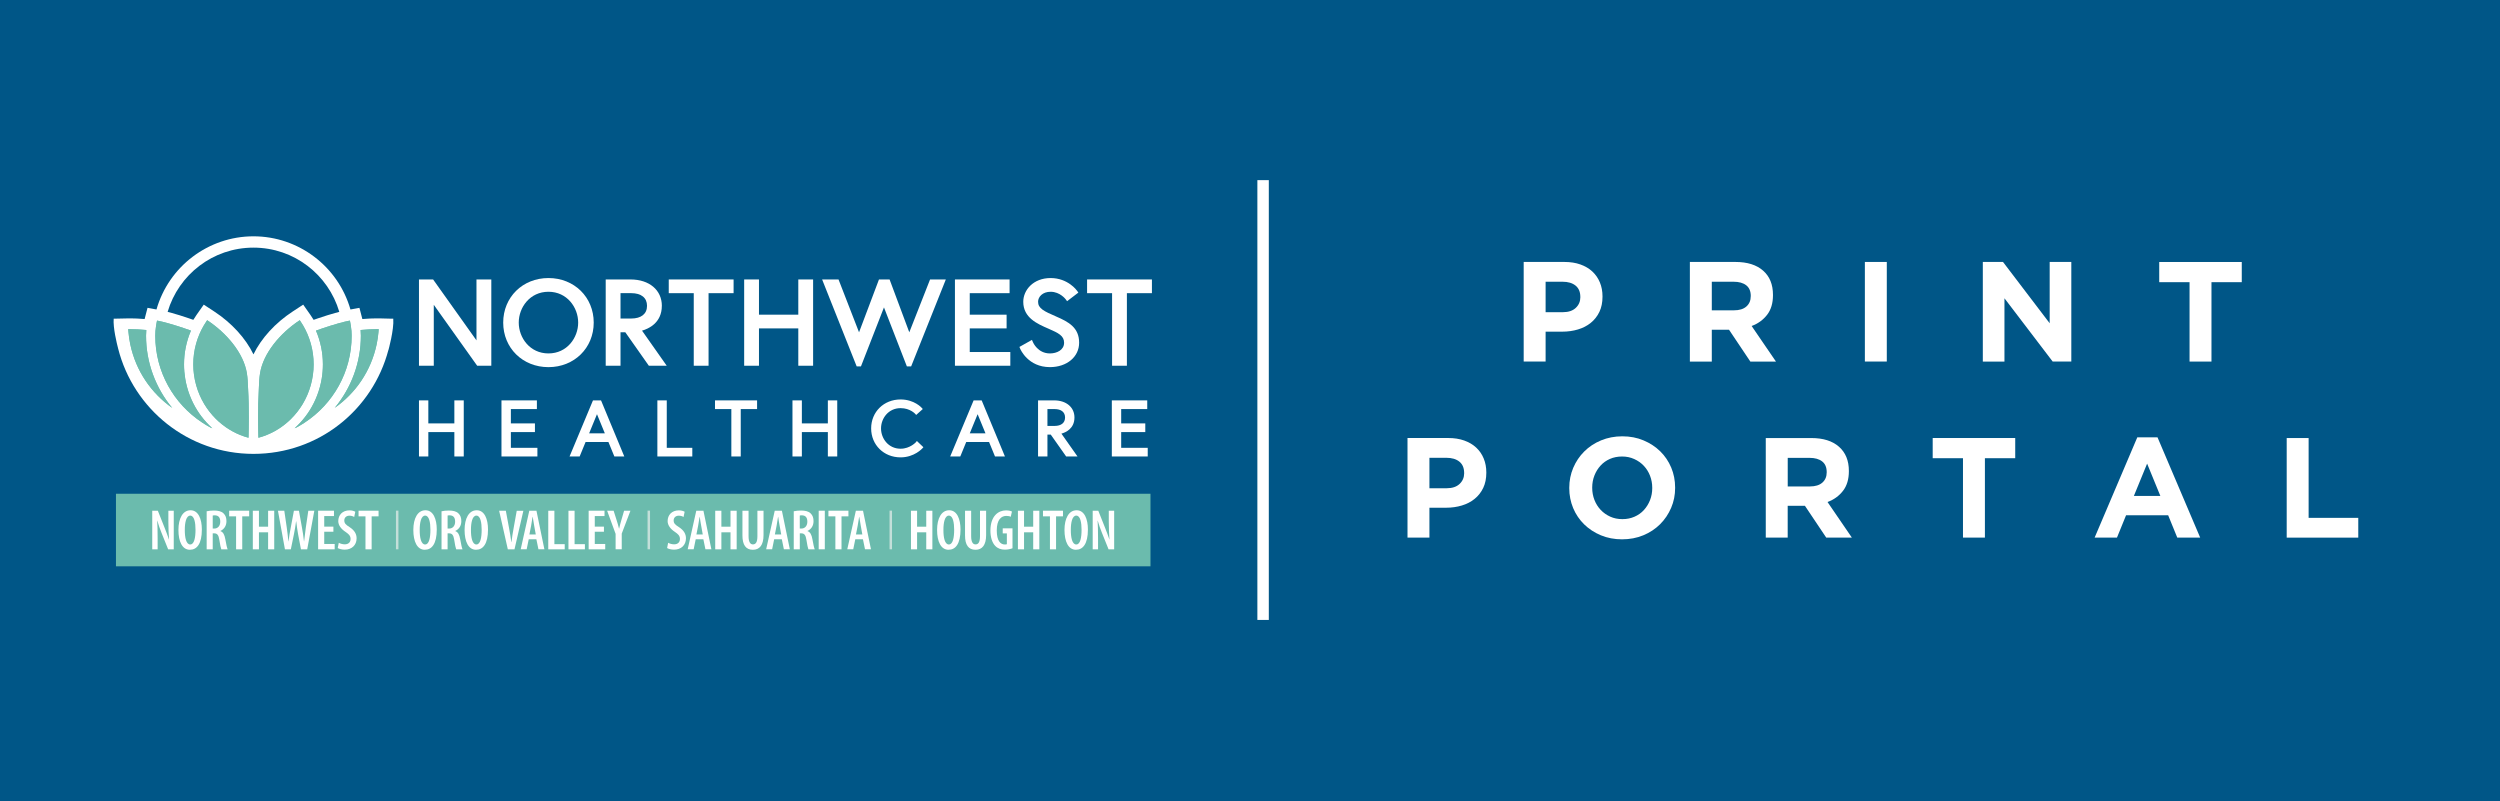 <?xml version="1.0" encoding="UTF-8"?><svg id="a" xmlns="http://www.w3.org/2000/svg" viewBox="0 0 780 250"><defs><style>.b{fill:#fff;}.c{fill:#c3dfd9;}.d{fill:#6bbbad;}.e{fill:#005687;}.f{fill:#6dc4bc;}</style></defs><rect class="e" width="780" height="250"/><g><rect class="b" x="392.8" y="56.71" width="2.57" height="136.2"/><path class="b" d="M394.87,57.21V192.41h-1.57V57.21h1.57m1-1h-3.57V193.41h3.57V56.21h0Z"/></g><g><g><path class="b" d="M499.01,97.31c-.65,1.36-1.55,2.5-2.69,3.42s-2.47,1.61-4,2.06c-1.52,.46-3.16,.69-4.9,.69h-5.19v9.32h-6.84v-31.07h12.7c1.86,0,3.53,.26,4.99,.78s2.71,1.25,3.73,2.2c1.02,.95,1.8,2.08,2.35,3.4,.55,1.32,.82,2.77,.82,4.37v.09c0,1.8-.32,3.38-.97,4.74h0Zm-5.95-4.7c0-1.54-.5-2.71-1.49-3.51s-2.35-1.2-4.06-1.2h-5.28v9.5h5.42c1.72,0,3.05-.45,4-1.35s1.42-2.02,1.42-3.35v-.09h-.01Z"/><path class="b" d="M546.11,112.81l-6.66-9.94h-5.37v9.94h-6.84v-31.08h14.21c3.7,0,6.58,.9,8.64,2.71s3.08,4.32,3.08,7.55v.09c0,2.52-.61,4.57-1.84,6.15-1.23,1.58-2.83,2.75-4.82,3.48l7.59,11.1h-7.99Zm.13-20.47c0-1.48-.47-2.59-1.42-3.33s-2.26-1.11-3.95-1.11h-6.79v8.92h6.92c1.69,0,2.98-.4,3.88-1.2,.9-.8,1.35-1.86,1.35-3.2v-.08h.01Z"/><path class="b" d="M581.84,112.81v-31.08h6.84v31.07h-6.84Z"/><path class="b" d="M640.44,112.81l-15.05-19.75v19.75h-6.75v-31.08h6.3l14.56,19.13v-19.13h6.75v31.07h-5.81Z"/><path class="b" d="M689.98,88.04v24.77h-6.84v-24.77h-9.46v-6.3h25.75v6.3h-9.45Z"/></g><g><path class="b" d="M462.76,152.24c-.65,1.36-1.55,2.5-2.69,3.42s-2.47,1.61-3.99,2.06c-1.52,.46-3.16,.69-4.91,.69h-5.19v9.32h-6.84v-31.07h12.7c1.86,0,3.53,.26,4.99,.78s2.71,1.25,3.73,2.2c1.02,.95,1.81,2.08,2.35,3.4,.55,1.32,.82,2.78,.82,4.37v.09c0,1.8-.32,3.38-.97,4.74h0Zm-5.95-4.7c0-1.54-.5-2.71-1.49-3.51-.99-.8-2.35-1.2-4.06-1.2h-5.28v9.5h5.42c1.72,0,3.05-.45,4-1.35,.95-.9,1.42-2.02,1.42-3.35v-.09h-.01Z"/><path class="b" d="M521.4,158.44c-.83,1.94-1.97,3.64-3.44,5.11-1.47,1.46-3.21,2.62-5.24,3.46-2.03,.84-4.24,1.26-6.64,1.26s-4.6-.42-6.61-1.26c-2.01-.84-3.75-1.98-5.22-3.42-1.46-1.44-2.61-3.12-3.42-5.06-.81-1.94-1.22-4.02-1.22-6.24v-.09c0-2.22,.42-4.3,1.24-6.24,.83-1.94,1.97-3.64,3.44-5.1,1.46-1.46,3.21-2.62,5.24-3.46,2.03-.84,4.24-1.27,6.64-1.27s4.6,.42,6.61,1.27c2.01,.84,3.75,1.98,5.22,3.42s2.6,3.12,3.42,5.06c.81,1.94,1.22,4.02,1.22,6.24v.09c.01,2.21-.41,4.29-1.24,6.23h0Zm-5.9-6.24c0-1.33-.23-2.59-.69-3.77-.46-1.18-1.11-2.22-1.95-3.11s-1.84-1.59-3-2.11c-1.15-.52-2.41-.78-3.77-.78s-2.66,.25-3.79,.75c-1.14,.5-2.12,1.2-2.93,2.09s-1.45,1.92-1.91,3.09-.69,2.42-.69,3.75v.09c0,1.33,.23,2.59,.69,3.77,.46,1.18,1.11,2.22,1.95,3.11s1.83,1.59,2.97,2.11,2.4,.78,3.8,.78,2.62-.25,3.77-.75,2.14-1.2,2.95-2.09,1.45-1.92,1.91-3.09c.46-1.17,.69-2.42,.69-3.75v-.09h0Z"/><path class="b" d="M569.79,167.74l-6.66-9.94h-5.37v9.94h-6.84v-31.07h14.21c3.7,0,6.58,.9,8.63,2.71,2.06,1.81,3.09,4.32,3.09,7.55v.07c0,2.52-.61,4.57-1.84,6.15-1.23,1.58-2.83,2.75-4.82,3.48l7.59,11.1h-7.99Zm.14-20.45c0-1.48-.47-2.59-1.42-3.33s-2.26-1.11-3.95-1.11h-6.79v8.92h6.92c1.69,0,2.98-.4,3.89-1.2,.9-.8,1.35-1.86,1.35-3.2v-.08Z"/><path class="b" d="M619.29,142.96v24.77h-6.84v-24.77h-9.45v-6.3h25.75v6.3h-9.46Z"/><path class="b" d="M679.31,167.74l-2.84-6.97h-13.14l-2.84,6.97h-6.97l13.32-31.3h6.3l13.32,31.3h-7.15Zm-9.41-23.09l-4.13,10.08h8.26l-4.13-10.08Z"/><path class="b" d="M713.45,167.74v-31.07h6.84v24.9h15.49v6.17h-22.33Z"/></g></g><g><path class="e" d="M79.07,141.61c-19.21,0-35.5-12.45-41.29-29.72,4,19.54,20.96,34.23,41.3,34.23s37.4-14.77,41.34-34.4c-5.73,17.36-22.07,29.89-41.35,29.89"/><path class="b" d="M122.69,99.43s-.41,0-.41,0h0l-.9-.02-3.12-.08c-.23,0-.51,0-.75,0-1.24,0-2.74,.07-4.46,.21l-.67-2.58-.24-.91-.92,.17-1.88,.34c-3.85-13.46-16.21-22.83-30.26-22.83s-26.41,9.37-30.26,22.83l-1.86-.35-.93-.17-.24,.91-.67,2.59c-1.72-.14-3.22-.21-4.46-.21-.24,0-.53,0-.76,.01l-3.24,.07-.95,.02c-.11,0-.23,0-.24,0-.23,2.82,.96,7.67,1.38,9.29,4.76,18.89,21.85,32.89,42.22,32.89s37.19-13.76,42.11-32.42v.08s1.79-6.41,1.52-9.83"/><path class="f" d="M64.36,131.74c-1.02-1.13-1.96-2.34-2.77-3.63-1.88-2.96-3.18-6.32-3.79-9.9-.25-1.48-.38-2.99-.38-4.52,0-3.67,.75-7.23,2.16-10.54-.64-.23-1.35-.47-2.12-.74-1.53-.52-3.27-1.07-4.94-1.54-1.25-.35-2.46-.65-3.52-.85,0,0-.04,.14-.09,.39-.11,.54-.31,1.59-.41,2.85-.04,.47-.06,.96-.06,1.48,0,11.33,5.82,21.29,14.62,27.08,.74,.49,1.5,.96,2.29,1.39,.21,.11,.71,.38,.89,.41-.53-.49-1.39-1.33-1.87-1.87"/><path class="f" d="M45.64,102.96c-1.74-.16-3.49-.27-4.99-.27-.21,0-.46,0-.66,.01,0,0,.02,.27,.09,.95,.11,1.25,.29,2.51,.56,3.77,1.76,8.37,6.6,15.29,13.09,19.85-5.18-6.24-8.16-14.16-8.16-22.54,0-.62,.03-1.21,.08-1.77"/><path class="f" d="M77.02,116.41c-1.02-6.22-6.26-12.49-12.39-16.51-.37,.54-.72,1.09-1.05,1.66-2.07,3.55-3.28,7.69-3.28,12.13s1.27,8.79,3.44,12.4c1.01,1.67,2.21,3.2,3.57,4.56,.25,.25,.5,.49,.76,.73,.73,.66,1.5,1.28,2.31,1.85,.01,0,.03,.02,.04,.03,.31,.21,.62,.41,.93,.61,.36,.23,.73,.45,1.11,.66,1.59,.88,3.29,1.57,5.08,2.05,.07-2.45,.23-9.35-.13-15.17-.05-1.88-.16-3.61-.39-4.99"/><path class="f" d="M93.8,131.74c1.02-1.13,1.96-2.34,2.77-3.63,1.88-2.96,3.18-6.32,3.79-9.9,.25-1.48,.38-2.99,.38-4.52,0-3.67-.75-7.23-2.16-10.54,.64-.23,1.35-.47,2.12-.74,1.54-.52,3.27-1.07,4.94-1.54,1.25-.35,2.46-.65,3.52-.85,0,0,.04,.14,.09,.39,.12,.54,.31,1.59,.41,2.85,.04,.47,.06,.96,.06,1.48,0,11.33-5.82,21.29-14.62,27.08-.74,.49-1.5,.96-2.29,1.39-.21,.11-.71,.38-.89,.41,.53-.49,1.39-1.33,1.87-1.87"/><path class="f" d="M112.52,102.96c1.74-.16,3.49-.27,4.99-.27,.21,0,.45,0,.65,0,0,0-.01,.27-.08,.95-.11,1.25-.29,2.51-.56,3.77-1.76,8.37-6.6,15.29-13.09,19.85,5.18-6.24,8.16-14.16,8.16-22.54,0-.62-.03-1.21-.08-1.77"/><path class="f" d="M81.14,116.41c1.02-6.22,6.26-12.49,12.39-16.51,.37,.54,.72,1.09,1.05,1.66,2.07,3.55,3.28,7.69,3.28,12.13s-1.27,8.79-3.44,12.4c-1.01,1.67-2.21,3.2-3.57,4.56-.25,.25-.5,.49-.76,.73-.73,.66-1.5,1.28-2.31,1.85-.01,0-.03,.02-.04,.03-.3,.21-.62,.41-.93,.61-.36,.23-.73,.45-1.11,.66-1.59,.88-3.29,1.57-5.08,2.05-.07-2.45-.23-9.35,.13-15.17,.05-1.88,.16-3.61,.39-4.99"/><path class="d" d="M64.36,131.74c-1.02-1.13-1.96-2.34-2.77-3.63-1.88-2.96-3.18-6.32-3.79-9.9-.25-1.48-.38-2.99-.38-4.52,0-3.67,.75-7.23,2.16-10.54-.64-.23-1.35-.47-2.12-.74-1.53-.52-3.27-1.07-4.94-1.54-1.25-.35-2.46-.65-3.52-.85,0,0-.04,.14-.09,.39-.11,.54-.31,1.59-.41,2.85-.04,.47-.06,.96-.06,1.48,0,11.33,5.82,21.29,14.62,27.08,.74,.49,1.5,.96,2.29,1.39,.21,.11,.71,.38,.89,.41-.53-.49-1.39-1.33-1.87-1.87"/><path class="d" d="M45.64,102.96c-1.74-.16-3.49-.27-4.99-.27-.21,0-.46,0-.66,.01,0,0,.02,.27,.09,.95,.11,1.25,.29,2.51,.56,3.77,1.76,8.37,6.6,15.29,13.09,19.85-5.18-6.24-8.16-14.16-8.16-22.54,0-.62,.03-1.21,.08-1.77"/><path class="d" d="M77.02,116.41c-1.02-6.22-6.26-12.49-12.39-16.51-.37,.54-.72,1.09-1.05,1.66-2.07,3.55-3.28,7.69-3.28,12.13s1.27,8.79,3.44,12.4c1.01,1.67,2.21,3.2,3.57,4.56,.25,.25,.5,.49,.76,.73,.73,.66,1.5,1.28,2.31,1.85,.01,0,.03,.02,.04,.03,.31,.21,.62,.41,.93,.61,.36,.23,.73,.45,1.11,.66,1.59,.88,3.29,1.57,5.08,2.05,.07-2.45,.23-9.35-.13-15.17-.05-1.88-.16-3.61-.39-4.99"/><path class="d" d="M93.8,131.74c1.02-1.13,1.96-2.34,2.77-3.63,1.88-2.96,3.18-6.32,3.79-9.9,.25-1.48,.38-2.99,.38-4.52,0-3.67-.75-7.23-2.16-10.54,.64-.23,1.35-.47,2.12-.74,1.54-.52,3.27-1.07,4.94-1.54,1.25-.35,2.46-.65,3.52-.85,0,0,.04,.14,.09,.39,.12,.54,.31,1.59,.41,2.85,.04,.47,.06,.96,.06,1.48,0,11.33-5.82,21.29-14.62,27.08-.74,.49-1.5,.96-2.29,1.39-.21,.11-.71,.38-.89,.41,.53-.49,1.39-1.33,1.87-1.87"/><path class="d" d="M112.52,102.96c1.74-.16,3.49-.27,4.99-.27,.21,0,.45,0,.65,0,0,0-.01,.27-.08,.95-.11,1.25-.29,2.51-.56,3.77-1.76,8.37-6.6,15.29-13.09,19.85,5.18-6.24,8.16-14.16,8.16-22.54,0-.62-.03-1.21-.08-1.77"/><path class="d" d="M81.14,116.41c1.02-6.22,6.26-12.49,12.39-16.51,.37,.54,.72,1.09,1.05,1.66,2.07,3.55,3.28,7.69,3.28,12.13s-1.27,8.79-3.44,12.4c-1.01,1.67-2.21,3.2-3.57,4.56-.25,.25-.5,.49-.76,.73-.73,.66-1.5,1.28-2.31,1.85-.01,0-.03,.02-.04,.03-.3,.21-.62,.41-.93,.61-.36,.23-.73,.45-1.11,.66-1.59,.88-3.29,1.57-5.08,2.05-.07-2.45-.23-9.35,.13-15.17,.05-1.88,.16-3.61,.39-4.99"/><path class="e" d="M53.61,97.65c1.56,.43,3.29,.97,5.14,1.6,.55,.19,1.08,.37,1.57,.54,.33-.55,.66-1.06,1-1.54l1.69-2.41,.56-.8,.82,.54,2.46,1.61c5.43,3.56,9.79,8.34,12.23,13.37,2.45-5.03,6.8-9.81,12.24-13.37l2.46-1.61,.82-.54,.56,.8,1.69,2.41c.33,.48,.66,.98,1,1.54,.49-.17,1.01-.35,1.57-.54,1.86-.63,3.59-1.17,5.14-1.6,.46-.13,.89-.24,1.3-.35-3.41-11.58-14.1-20.04-26.78-20.04s-23.37,8.46-26.78,20.04c.42,.11,.85,.22,1.31,.35"/><polygon class="b" points="148.66 106.2 135.13 87.19 130.72 87.19 130.72 114.11 135.34 114.11 135.34 95.1 148.88 114.11 153.29 114.11 153.29 87.19 148.66 87.19 148.66 106.2"/><path class="b" d="M171.12,86.75c-8.05,0-14.12,5.97-14.12,13.9s6.07,13.9,14.12,13.9,14.12-5.97,14.12-13.9-6.07-13.9-14.12-13.9m9.27,13.9c0,4.73-3.47,9.62-9.27,9.62s-9.27-4.89-9.27-9.62,3.47-9.62,9.27-9.62,9.27,4.89,9.27,9.62"/><path class="b" d="M206.5,95.43c0-4.93-3.93-8.24-9.77-8.24h-7.75v26.91h4.62v-10.44h1.49l7.34,10.44h5.58l-7.7-10.94c2.01-.57,6.18-2.4,6.18-7.74m-4.62,0c0,2.52-1.81,3.96-4.95,3.96h-3.32v-7.92h3.32c3.15,0,4.95,1.44,4.95,3.96"/><polygon class="b" points="208.65 91.47 216.45 91.47 216.45 114.11 221.07 114.11 221.07 91.47 228.88 91.47 228.88 87.19 208.65 87.19 208.65 91.47"/><polygon class="b" points="249.07 98.18 236.8 98.18 236.8 87.19 232.18 87.19 232.18 114.11 236.8 114.11 236.8 102.46 249.07 102.46 249.07 114.11 253.69 114.11 253.69 87.19 249.07 87.19 249.07 98.18"/><polygon class="b" points="302.56 102.46 314.06 102.46 314.06 98.18 302.56 98.18 302.56 91.47 314.99 91.47 314.99 87.19 297.94 87.19 297.94 114.11 315.22 114.11 315.22 109.83 302.56 109.83 302.56 102.46"/><path class="b" d="M329.53,98.75c-3.82-1.64-5.65-2.53-5.65-4.6,0-1.51,1.37-3.12,3.91-3.12,2.97,0,4.71,2.36,4.73,2.38l.41,.56,3.52-2.68-.37-.53c-.11-.16-2.87-4.01-8.29-4.01s-8.53,3.76-8.53,7.4c0,4.99,4.36,6.88,7.87,8.4,3.11,1.35,4.87,2.22,4.87,4.38,0,2.29-2.29,3.34-4.41,3.34-3.79,0-5.26-3.38-5.32-3.53l-.3-.7-3.91,2.2,.23,.55c.1,.23,2.46,5.75,9.29,5.75,5.28,0,9.11-3.2,9.11-7.61,0-4.71-3.25-6.49-7.17-8.18"/><polygon class="b" points="339.17 87.19 339.17 91.47 346.97 91.47 346.97 114.11 351.59 114.11 351.59 91.47 359.4 91.47 359.4 87.19 339.17 87.19"/><polygon class="b" points="268.62 114.31 275.8 95.91 282.94 114.31 284.28 114.31 295.1 87.19 290.18 87.19 283.7 103.68 277.55 87.19 274.24 87.19 268.02 103.68 261.62 87.19 256.5 87.19 267.28 114.31 268.62 114.31"/><polygon class="b" points="141.76 132.1 133.64 132.1 133.64 124.92 130.72 124.92 130.72 142.42 133.64 142.42 133.64 134.81 141.76 134.81 141.76 142.42 144.69 142.42 144.69 124.92 141.76 124.92 141.76 132.1"/><polygon class="b" points="159.39 134.81 166.9 134.81 166.9 132.1 159.39 132.1 159.39 127.63 167.51 127.63 167.51 124.92 156.46 124.92 156.46 142.42 167.67 142.42 167.67 139.72 159.39 139.72 159.39 134.81"/><path class="b" d="M185.01,124.92l-7.31,17.5h3.15l1.85-4.51h7.13l1.85,4.51h3.1l-7.26-17.5h-2.51Zm3.71,10.28h-4.91l2.45-5.97,2.45,5.97Z"/><polygon class="b" points="208.03 124.92 205.1 124.92 205.1 142.42 216 142.42 216 139.72 208.03 139.72 208.03 124.92"/><polygon class="b" points="223.08 127.63 228.18 127.63 228.18 142.42 231.11 142.42 231.11 127.63 236.21 127.63 236.21 124.92 223.08 124.92 223.08 127.63"/><polygon class="b" points="258.29 132.1 250.18 132.1 250.18 124.92 247.25 124.92 247.25 142.42 250.18 142.42 250.18 134.81 258.29 134.81 258.29 142.42 261.22 142.42 261.22 124.92 258.29 124.92 258.29 132.1"/><path class="b" d="M285.81,137.92s-1.84,2.08-4.83,2.08c-3.82,0-6.1-3.22-6.1-6.33s2.28-6.33,6.1-6.33c3.01,0,4.58,1.8,4.6,1.82l.26,.31,2.07-1.85-.26-.3c-.09-.11-2.38-2.69-6.67-2.69-5.23,0-9.18,3.88-9.18,9.03s3.95,9.04,9.18,9.04c4.29,0,6.77-2.76,6.87-2.88l.25-.29-2.03-1.94-.27,.32Z"/><path class="b" d="M303.77,124.92l-7.31,17.5h3.15l1.85-4.51h7.13l1.85,4.51h3.1l-7.26-17.5h-2.51Zm3.71,10.28h-4.91l2.45-5.97,2.45,5.97Z"/><path class="b" d="M335.23,130.26c0-3.19-2.55-5.34-6.34-5.34h-5.02v17.5h2.93v-6.82h1.04l4.8,6.82h3.54l-5.02-7.13c1.28-.35,4.07-1.51,4.07-5.03m-2.93,0c0,1.67-1.2,2.63-3.28,2.63h-2.22v-5.26h2.22c2.09,0,3.28,.96,3.28,2.63"/><polygon class="b" points="349.81 139.72 349.81 134.81 357.33 134.81 357.33 132.1 349.81 132.1 349.81 127.63 357.94 127.63 357.94 124.92 346.89 124.92 346.89 142.42 358.09 142.42 358.09 139.72 349.81 139.72"/><rect class="d" x="36.18" y="154.05" width="322.77" height="22.64"/><path class="b" d="M47.5,171.39v-12.04h1.75l2.04,5.14c.43,1.09,1.04,2.64,1.41,3.81h.04c-.11-1.54-.21-3.39-.21-5.54v-3.41h1.68v12.04h-1.75l-2.06-5.13c-.45-1.11-.98-2.55-1.32-3.82h-.04c.09,1.39,.14,3.09,.14,5.59v3.36h-1.68Z"/><path class="b" d="M59.26,171.53c-2.39,0-3.59-2.54-3.59-6.18s1.36-6.15,3.79-6.15,3.52,2.75,3.52,6c0,4.54-1.59,6.32-3.7,6.32h-.02Zm.11-1.66c1.23,0,1.63-2.16,1.63-4.57,0-2.18-.36-4.43-1.64-4.43s-1.71,2.23-1.7,4.47c-.02,2.38,.43,4.54,1.7,4.54h.02Z"/><path class="b" d="M64.47,159.52c.66-.16,1.5-.23,2.29-.23,1.25,0,2.29,.21,2.98,.88,.68,.64,.91,1.45,.91,2.45,0,1.39-.68,2.48-1.89,3.04v.04c.86,.3,1.29,1.11,1.54,2.54,.25,1.46,.53,2.75,.73,3.16h-1.98c-.14-.34-.41-1.52-.61-2.93-.23-1.57-.68-2.07-1.64-2.07h-.43v5h-1.89v-11.86Zm1.89,5.39h.5c1.14,0,1.86-.89,1.86-2.13s-.48-1.98-1.71-2c-.25,0-.48,.02-.64,.07v4.06Z"/><polygon class="b" points="73.66 161.1 71.5 161.1 71.5 159.34 77.74 159.34 77.74 161.1 75.58 161.1 75.58 171.39 73.66 171.39 73.66 161.1"/><polygon class="b" points="80.79 159.35 80.79 164.33 83.65 164.33 83.65 159.35 85.56 159.35 85.56 171.39 83.65 171.39 83.65 166.08 80.79 166.08 80.79 171.39 78.88 171.39 78.88 159.35 80.79 159.35"/><path class="b" d="M88.9,171.39l-2.18-12.04h1.98l.77,5.25c.21,1.45,.36,2.82,.5,4.29h.05c.16-1.5,.43-2.8,.7-4.31l.98-5.23h1.57l.93,5.18c.25,1.38,.48,2.73,.64,4.36h.04c.18-1.64,.36-2.95,.54-4.32l.77-5.22h1.88l-2.22,12.04h-1.95l-.91-4.79c-.21-1.2-.41-2.55-.57-3.96h-.04c-.2,1.41-.39,2.73-.66,3.98l-.98,4.77h-1.84Z"/><polygon class="b" points="104.02 165.9 101.16 165.9 101.16 169.72 104.42 169.72 104.42 171.39 99.25 171.39 99.25 159.34 104.2 159.34 104.2 161.01 101.16 161.01 101.16 164.31 104.02 164.31 104.02 165.9"/><path class="b" d="M105.7,169.35c.45,.27,1.23,.48,1.86,.48,1.18,0,1.82-.68,1.82-1.68s-.59-1.52-1.57-2.2c-1.34-.86-2.27-2.06-2.27-3.36,0-1.88,1.27-3.36,3.52-3.36,.77,0,1.46,.23,1.79,.43l-.34,1.64c-.34-.21-.84-.41-1.48-.41-1.09,0-1.61,.73-1.61,1.47,0,.93,.48,1.36,1.71,2.14,1.52,1,2.13,2.16,2.13,3.45,0,2.16-1.54,3.54-3.7,3.54-.89,0-1.8-.25-2.18-.5l.32-1.64Z"/><polygon class="b" points="114.03 161.1 111.87 161.1 111.87 159.34 118.11 159.34 118.11 161.1 115.95 161.1 115.95 171.39 114.03 171.39 114.03 161.1"/><rect class="c" x="123.54" y="159.32" width=".77" height="12.06"/><path class="b" d="M132.55,171.53c-2.39,0-3.59-2.54-3.59-6.18s1.36-6.15,3.79-6.15,3.52,2.75,3.52,6c0,4.54-1.59,6.32-3.7,6.32h-.02Zm.11-1.66c1.23,0,1.63-2.16,1.63-4.57,0-2.18-.36-4.43-1.64-4.43s-1.71,2.23-1.7,4.47c-.02,2.38,.43,4.54,1.7,4.54h.02Z"/><path class="b" d="M137.75,159.52c.66-.16,1.5-.23,2.29-.23,1.25,0,2.29,.21,2.98,.88,.68,.64,.91,1.45,.91,2.45,0,1.39-.68,2.48-1.89,3.04v.04c.86,.3,1.29,1.11,1.54,2.54,.25,1.46,.53,2.75,.73,3.16h-1.98c-.14-.34-.41-1.52-.61-2.93-.23-1.57-.68-2.07-1.64-2.07h-.43v5h-1.89v-11.86Zm1.89,5.39h.5c1.14,0,1.86-.89,1.86-2.13s-.48-1.98-1.71-2c-.25,0-.48,.02-.64,.07v4.06Z"/><path class="b" d="M148.54,171.53c-2.39,0-3.59-2.54-3.59-6.18s1.36-6.15,3.79-6.15,3.52,2.75,3.52,6c0,4.54-1.59,6.32-3.7,6.32h-.02Zm.11-1.66c1.23,0,1.63-2.16,1.63-4.57,0-2.18-.36-4.43-1.64-4.43s-1.71,2.23-1.7,4.47c-.02,2.38,.43,4.54,1.7,4.54h.02Z"/><path class="b" d="M158.44,171.39l-2.71-12.04h2.09l1,5.4c.23,1.32,.54,2.91,.71,4.38h.05c.16-1.48,.43-3.02,.68-4.41l.96-5.36h2.07l-2.77,12.04h-2.09Z"/><path class="b" d="M164.96,168.26l-.64,3.12h-1.86l2.68-12.04h2.23l2.48,12.04h-1.86l-.64-3.12h-2.39Zm2.2-1.5l-.5-2.77c-.16-.79-.32-1.89-.45-2.73h-.05c-.12,.84-.3,2-.45,2.75l-.54,2.75h1.98Z"/><polygon class="b" points="171.06 159.35 172.97 159.35 172.97 169.78 176.19 169.78 176.19 171.39 171.06 171.39 171.06 159.35"/><polygon class="b" points="177.36 159.35 179.27 159.35 179.27 169.78 182.49 169.78 182.49 171.39 177.36 171.39 177.36 159.35"/><polygon class="b" points="188.43 165.9 185.57 165.9 185.57 169.72 188.83 169.72 188.83 171.39 183.66 171.39 183.66 159.34 188.61 159.34 188.61 161.01 185.57 161.01 185.57 164.31 188.43 164.31 188.43 165.9"/><path class="b" d="M192.07,171.39v-4.82l-2.64-7.22h2.02l.93,2.93c.27,.8,.53,1.73,.75,2.64h.04c.2-.89,.45-1.81,.71-2.7l.84-2.88h1.98l-2.72,7.15v4.89h-1.91Z"/><rect class="c" x="202.04" y="159.32" width=".77" height="12.06"/><path class="b" d="M208.46,169.35c.45,.27,1.23,.48,1.86,.48,1.18,0,1.82-.68,1.82-1.68s-.59-1.52-1.57-2.2c-1.34-.86-2.27-2.06-2.27-3.36,0-1.88,1.27-3.36,3.52-3.36,.77,0,1.46,.23,1.79,.43l-.34,1.64c-.34-.21-.84-.41-1.48-.41-1.09,0-1.61,.73-1.61,1.47,0,.93,.48,1.36,1.71,2.14,1.52,1,2.13,2.16,2.13,3.45,0,2.16-1.54,3.54-3.7,3.54-.89,0-1.81-.25-2.18-.5l.32-1.64Z"/><path class="b" d="M217.06,168.26l-.64,3.12h-1.86l2.68-12.04h2.23l2.48,12.04h-1.86l-.64-3.12h-2.39Zm2.2-1.5l-.5-2.77c-.16-.79-.32-1.89-.44-2.73h-.05c-.12,.84-.3,2-.45,2.75l-.54,2.75h1.98Z"/><polygon class="b" points="225.07 159.35 225.07 164.33 227.92 164.33 227.92 159.35 229.84 159.35 229.84 171.39 227.92 171.39 227.92 166.08 225.07 166.08 225.07 171.39 223.15 171.39 223.15 159.35 225.07 159.35"/><path class="b" d="M233.55,159.35v7.93c0,1.95,.61,2.57,1.36,2.57,.84,0,1.4-.61,1.4-2.57v-7.93h1.91v7.61c0,3.11-1.23,4.57-3.31,4.57-2.2,0-3.27-1.5-3.27-4.48v-7.7h1.91Z"/><path class="b" d="M241.54,168.26l-.64,3.12h-1.86l2.68-12.04h2.23l2.48,12.04h-1.86l-.64-3.12h-2.39Zm2.2-1.5l-.5-2.77c-.16-.79-.32-1.89-.44-2.73h-.05c-.12,.84-.3,2-.45,2.75l-.54,2.75h1.98Z"/><path class="b" d="M247.64,159.52c.66-.16,1.5-.23,2.29-.23,1.25,0,2.29,.21,2.98,.88,.68,.64,.91,1.45,.91,2.45,0,1.39-.68,2.48-1.89,3.04v.04c.86,.3,1.29,1.11,1.54,2.54,.25,1.46,.54,2.75,.73,3.16h-1.98c-.14-.34-.41-1.52-.61-2.93-.23-1.57-.68-2.07-1.64-2.07h-.43v5h-1.89v-11.86Zm1.89,5.39h.5c1.14,0,1.86-.89,1.86-2.13s-.48-1.98-1.72-2c-.25,0-.48,.02-.64,.07v4.06Z"/><rect class="b" x="255.43" y="159.34" width="1.91" height="12.04"/><polygon class="b" points="260.64 161.1 258.47 161.1 258.47 159.34 264.71 159.34 264.71 161.1 262.55 161.1 262.55 171.39 260.64 171.39 260.64 161.1"/><path class="b" d="M266.85,168.26l-.64,3.12h-1.86l2.68-12.04h2.23l2.48,12.04h-1.86l-.64-3.12h-2.39Zm2.2-1.5l-.5-2.77c-.16-.79-.32-1.89-.45-2.73h-.05c-.12,.84-.3,2-.45,2.75l-.54,2.75h1.98Z"/><rect class="c" x="277.54" y="159.32" width=".77" height="12.06"/><polygon class="b" points="286.13 159.35 286.13 164.33 288.99 164.33 288.99 159.35 290.9 159.35 290.9 171.39 288.99 171.39 288.99 166.08 286.13 166.08 286.13 171.39 284.22 171.39 284.22 159.35 286.13 159.35"/><path class="b" d="M295.96,171.53c-2.39,0-3.59-2.54-3.59-6.18s1.36-6.15,3.79-6.15,3.52,2.75,3.52,6c0,4.54-1.59,6.32-3.7,6.32h-.02Zm.11-1.66c1.23,0,1.63-2.16,1.63-4.57,0-2.18-.36-4.43-1.65-4.43s-1.71,2.23-1.7,4.47c-.02,2.38,.43,4.54,1.7,4.54h.02Z"/><path class="b" d="M303,159.35v7.93c0,1.95,.61,2.57,1.36,2.57,.84,0,1.4-.61,1.4-2.57v-7.93h1.91v7.61c0,3.11-1.23,4.57-3.31,4.57-2.2,0-3.27-1.5-3.27-4.48v-7.7h1.91Z"/><path class="b" d="M315.9,171.06c-.52,.21-1.5,.43-2.34,.43-1.23,0-2.25-.34-3.05-1.18-.95-.98-1.52-2.72-1.5-4.84,.04-4.52,2.5-6.23,4.86-6.23,.84,0,1.48,.16,1.86,.36l-.38,1.64c-.32-.18-.77-.28-1.38-.28-1.55,0-2.98,1.14-2.98,4.54s1.25,4.38,2.52,4.38c.32,0,.52-.03,.63-.09v-3.38h-1.29v-1.57h3.05v6.23Z"/><polygon class="b" points="319.5 159.35 319.5 164.33 322.36 164.33 322.36 159.35 324.27 159.35 324.27 171.39 322.36 171.39 322.36 166.08 319.5 166.08 319.5 171.39 317.59 171.39 317.59 159.35 319.5 159.35"/><polygon class="b" points="327.58 161.1 325.41 161.1 325.41 159.34 331.65 159.34 331.65 161.1 329.49 161.1 329.49 171.39 327.58 171.39 327.58 161.1"/><path class="b" d="M335.71,171.53c-2.39,0-3.59-2.54-3.59-6.18s1.36-6.15,3.79-6.15,3.52,2.75,3.52,6c0,4.54-1.59,6.32-3.7,6.32h-.02Zm.11-1.66c1.23,0,1.63-2.16,1.63-4.57,0-2.18-.36-4.43-1.65-4.43s-1.71,2.23-1.7,4.47c-.02,2.38,.43,4.54,1.7,4.54h.02Z"/><path class="b" d="M340.92,171.39v-12.04h1.75l2.04,5.14c.43,1.09,1.04,2.64,1.41,3.81h.03c-.11-1.54-.21-3.39-.21-5.54v-3.41h1.68v12.04h-1.75l-2.06-5.13c-.45-1.11-.98-2.55-1.32-3.82h-.04c.09,1.39,.14,3.09,.14,5.59v3.36h-1.68Z"/></g></svg>